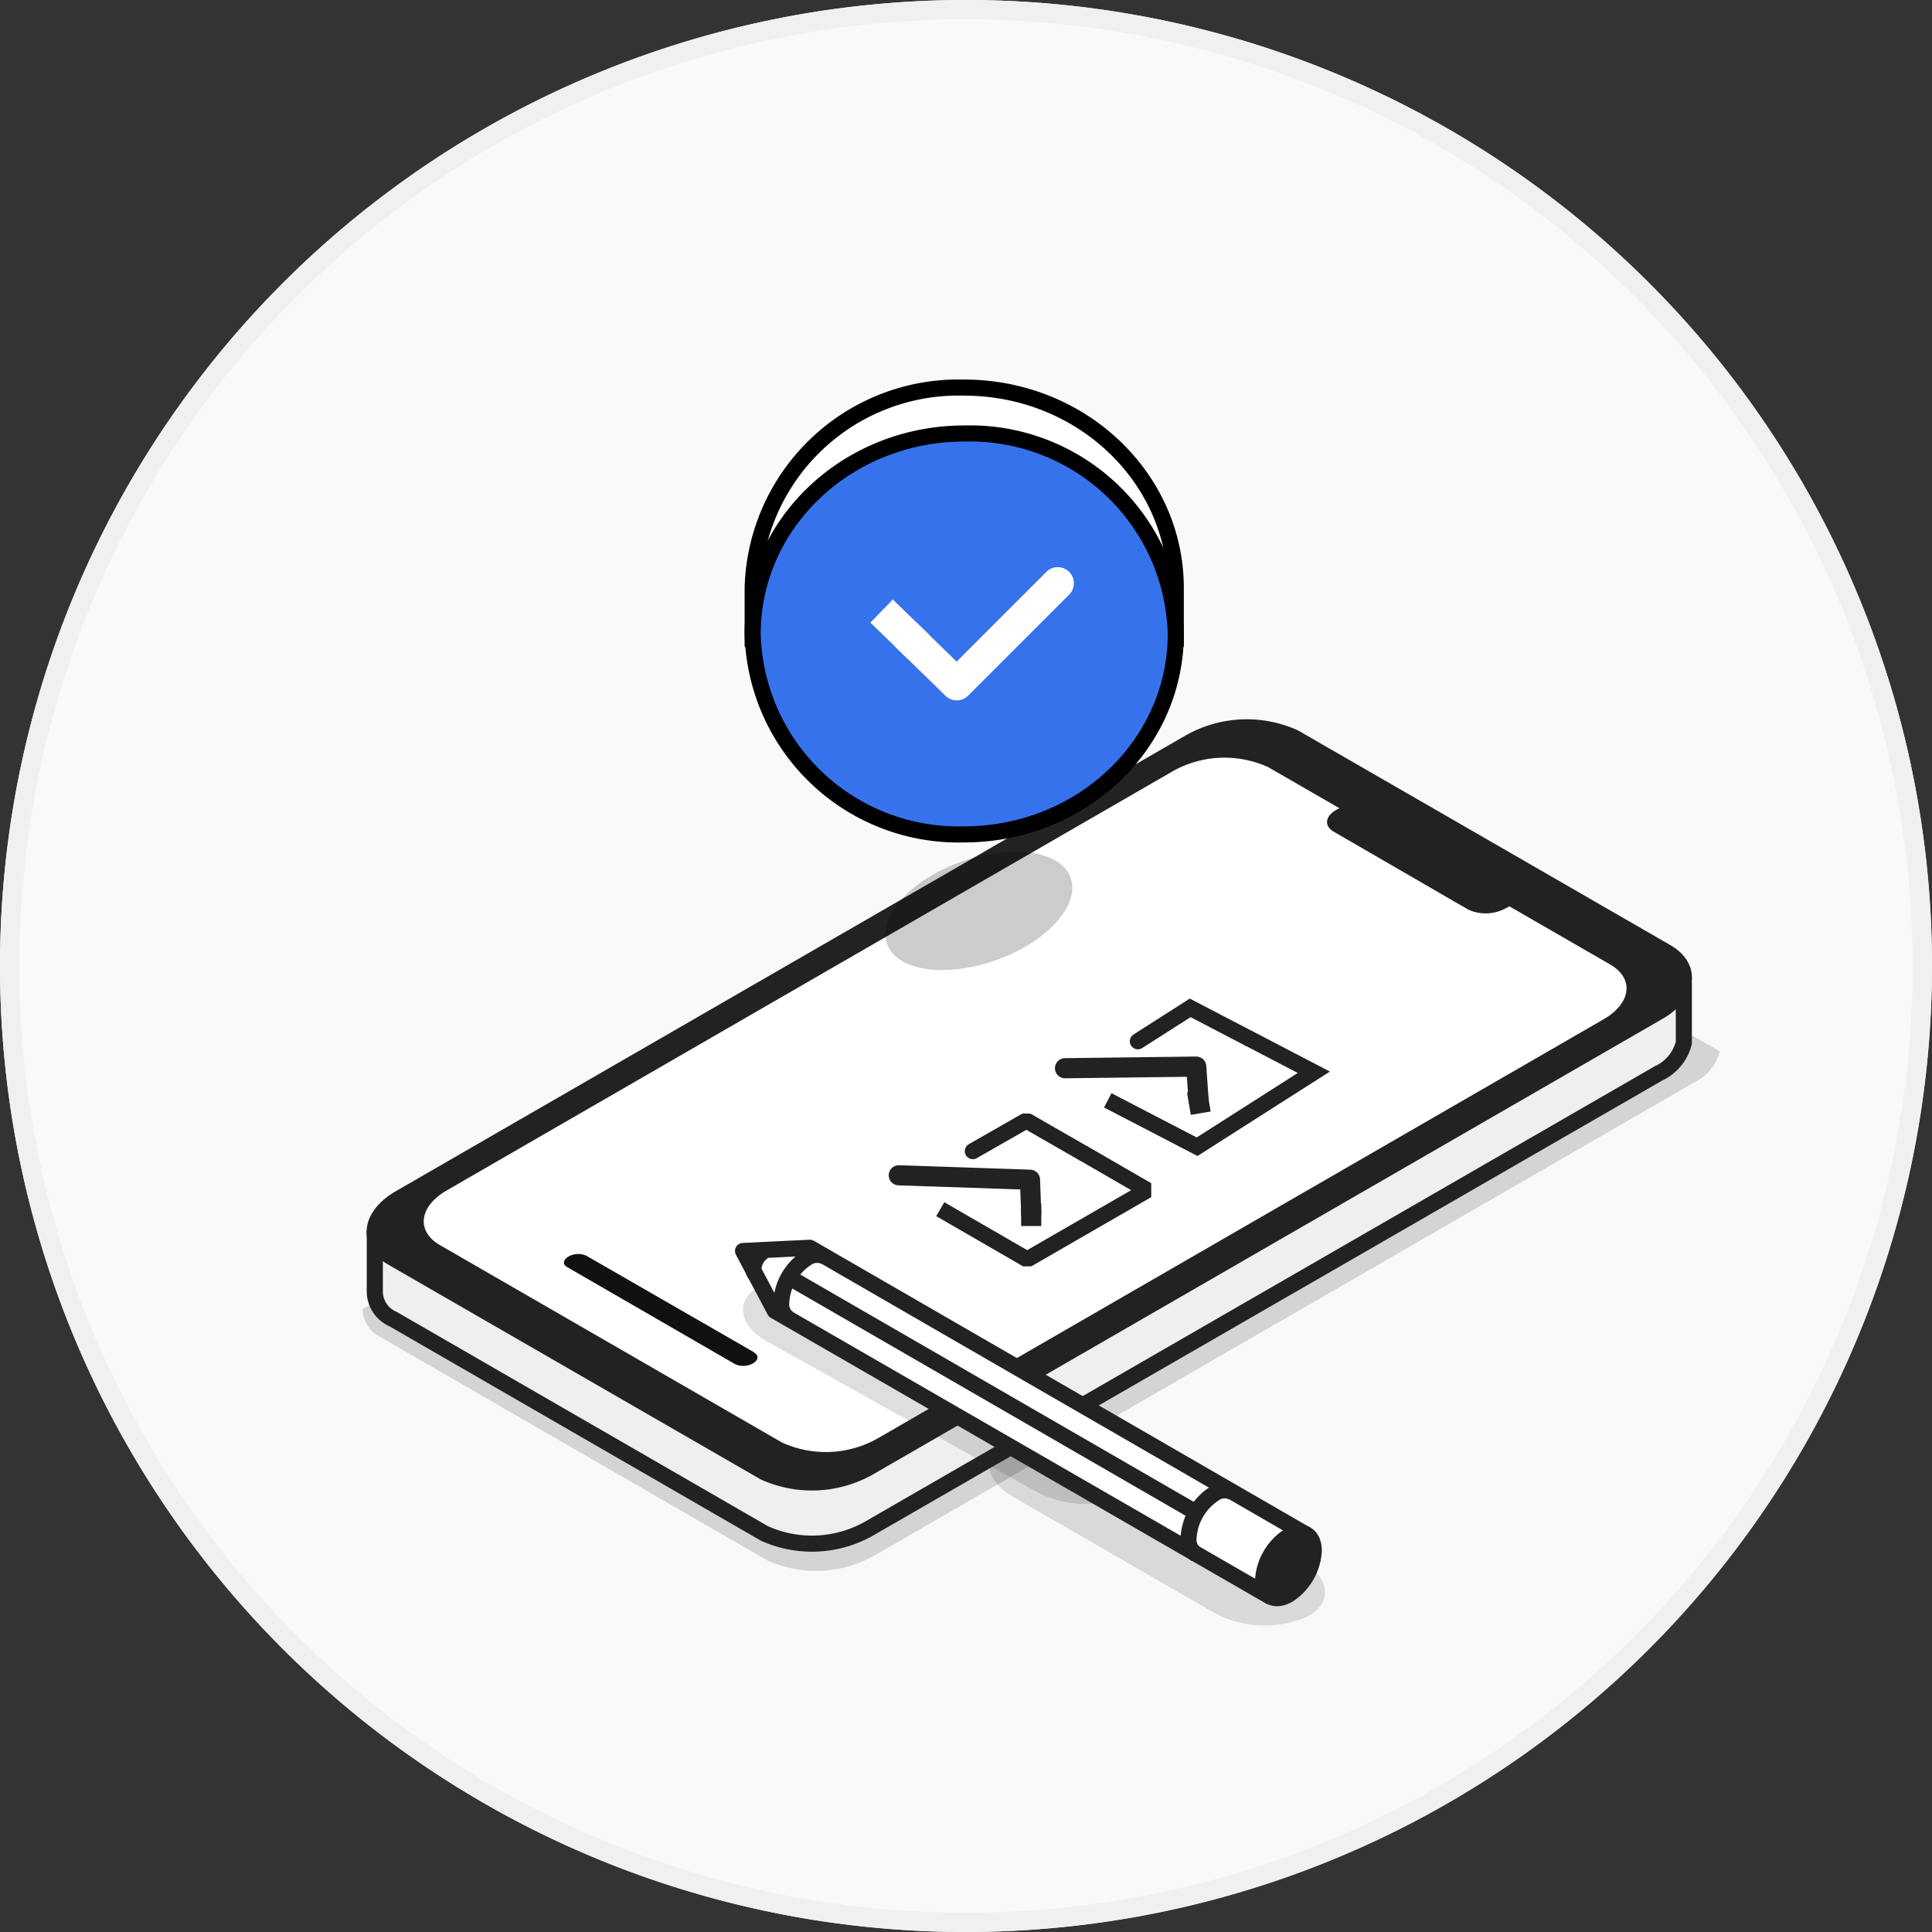 <svg xmlns="http://www.w3.org/2000/svg" xmlns:xlink="http://www.w3.org/1999/xlink" width="100" height="100" viewBox="0 0 100 100">
  <rect x="0" y="0" width="100" height="100" fill="#333333" stroke="none"/>
  <defs>
    <clipPath id="clip-path">
      <rect id="사각형_299417" data-name="사각형 299417" width="100" height="100" fill="none"/>
    </clipPath>
    <clipPath id="clip-path-4">
      <rect id="사각형_299414" data-name="사각형 299414" width="70.229" height="31.49" fill="none"/>
    </clipPath>
    <clipPath id="clip-path-7">
      <rect id="사각형_299439" data-name="사각형 299439" width="17.375" height="10.029" fill="none"/>
    </clipPath>
    <clipPath id="clip-path-8">
      <rect id="사각형_299441" data-name="사각형 299441" width="20.875" height="11.771" fill="none"/>
    </clipPath>
    <clipPath id="clip-path-9">
      <rect id="사각형_299442" data-name="사각형 299442" width="9.688" height="6.137" fill="none"/>
    </clipPath>
  </defs>
  <g id="그룹_419864" data-name="그룹 419864" transform="translate(-138 -50)">
    <g id="icon_certification_null_100" transform="translate(188 100)">
      <g id="icon_certification_null_100-2" data-name="icon_certification_null_100" transform="translate(-50 -50)" style="isolation: isolate">
        <g id="Layer_1" data-name="Layer 1">
          <g id="그룹_390383" data-name="그룹 390383" clip-path="url(#clip-path)">
            <g id="그룹_390377" data-name="그룹 390377" clip-path="url(#clip-path)">
              <path id="패스_787898" data-name="패스 787898" d="M50,0A50,50,0,1,1,0,50,50.013,50.013,0,0,1,50,0" fill="#f9f9f9"/>
              <path id="패스_787899" data-name="패스 787899" d="M50,100a50,50,0,1,1,50-50,50.066,50.066,0,0,1-50,50M50,1A49,49,0,1,0,99,50,49.053,49.053,0,0,0,50,1" fill="#f0f0f0"/>
            </g>
            <g id="그룹_390382" data-name="그룹 390382" clip-path="url(#clip-path)">
              <g id="그룹_390379" data-name="그룹 390379" transform="translate(18.771 49.813)" opacity="0.15">
                <g id="그룹_390378" data-name="그룹 390378" clip-path="url(#clip-path-4)">
                  <path id="패스_787900" data-name="패스 787900" d="M96.524,253.579l-6.437,3.458a1.647,1.647,0,0,0,.958,1.479L111,270.038a6.126,6.126,0,0,0,5.563-.229l42.417-24.479a2.5,2.5,0,0,0,1.354-1.625l-8.021-4.6" transform="translate(-90.087 -239.1)"/>
                </g>
              </g>
              <path id="패스_787901" data-name="패스 787901" d="M93.1,256.854v3.167a1.557,1.557,0,0,0,.938,1.417l19.229,11.1a5.993,5.993,0,0,0,5.375-.229l40.9-23.583a2.381,2.381,0,0,0,1.313-1.583V244" transform="translate(-73.7 -193.167)" fill="#efefef"/>
              <path id="패스_787902" data-name="패스 787902" d="M93.1,256.854v3.167a1.557,1.557,0,0,0,.938,1.417l19.229,11.1a5.993,5.993,0,0,0,5.375-.229l40.9-23.583a2.381,2.381,0,0,0,1.313-1.583V244" transform="translate(-73.7 -193.167)" fill="none" stroke="#222" stroke-linejoin="round" stroke-width="0.833"/>
              <path id="패스_787903" data-name="패스 787903" d="M94,208.115l19.25,11.1a5.993,5.993,0,0,0,5.375-.229l40.9-23.6c1.583-.917,1.771-2.312.4-3.1l-19.25-11.1a5.993,5.993,0,0,0-5.375.229l-40.9,23.6c-1.583.917-1.771,2.313-.4,3.1" transform="translate(-73.683 -143.011)" fill="#222"/>
              <path id="패스_787904" data-name="패스 787904" d="M94,208.115l19.25,11.1a5.993,5.993,0,0,0,5.375-.229l40.9-23.6c1.583-.917,1.771-2.312.4-3.1l-19.25-11.1a5.993,5.993,0,0,0-5.375.229l-40.9,23.6C92.808,205.928,92.621,207.324,94,208.115Z" transform="translate(-73.683 -143.011)" fill="none" stroke="#222" stroke-linejoin="round" stroke-width="0.833"/>
              <path id="패스_787905" data-name="패스 787905" d="M152.278,299.422c2.688,1.542,2.979,3.9.646,5.229s-6.375,1.167-9.042-.375-2.979-3.875-.646-5.229,6.375-1.167,9.042.375" transform="translate(-112.153 -236.026)" fill="#fff"/>
              <path id="패스_787906" data-name="패스 787906" d="M152.278,299.422c2.688,1.542,2.979,3.9.646,5.229s-6.375,1.167-9.042-.375-2.979-3.875-.646-5.229S149.591,297.88,152.278,299.422Z" transform="translate(-112.153 -236.026)" fill="none" stroke="#222" stroke-linejoin="round" stroke-width="0.833"/>
              <path id="패스_787907" data-name="패스 787907" d="M106.148,213.47l17.688,10.208a5.46,5.46,0,0,0,4.938-.208l37.563-21.687c1.458-.833,1.625-2.125.354-2.854L149,188.72a5.46,5.46,0,0,0-4.937.208L106.5,210.616c-1.458.833-1.625,2.125-.354,2.854" transform="translate(-83.357 -149.012)" fill="#fff"/>
              <path id="패스_787908" data-name="패스 787908" d="M330.019,200.871,337,204.913a2.176,2.176,0,0,0,1.958-.083l.188-.1c.583-.333.646-.833.146-1.125l-6.979-4.042a2.176,2.176,0,0,0-1.958.083l-.187.1c-.583.333-.646.833-.146,1.125" transform="translate(-260.998 -157.83)" fill="#222"/>
              <path id="패스_787909" data-name="패스 787909" d="M149.957,316.642l-8.687-5a1.021,1.021,0,0,0-.937.042c-.271.167-.312.4-.063.542l8.688,5.021a1.021,1.021,0,0,0,.938-.042c.271-.167.313-.4.063-.542" transform="translate(-110.915 -246.642)" fill="#111"/>
              <line id="선_113943" data-name="선 113943" y2="9.208" transform="translate(57.917 24.313)" fill="#3982f7"/>
            </g>
          </g>
        </g>
      </g>
    </g>
    <g id="icon_quotation_null_100" transform="translate(188 100)">
      <g id="그룹_390427" data-name="그룹 390427" transform="translate(-50 -50)" style="isolation: isolate">
        <g id="Layer_1-2" data-name="Layer 1">
          <g id="그룹_390426" data-name="그룹 390426" clip-path="url(#clip-path)">
            <g id="그룹_390425" data-name="그룹 390425" clip-path="url(#clip-path)">
              <g id="그룹_390453" data-name="그룹 390453">
                <g id="그룹_390418" data-name="그룹 390418" transform="translate(51.229 74.104)" opacity="0.15">
                  <g id="그룹_390417" data-name="그룹 390417" clip-path="url(#clip-path-7)">
                    <path id="패스_788000" data-name="패스 788000" d="M228.715,346.062h0a5.505,5.505,0,0,1-4.958-.208L213.4,339.875c-1.458-.854-1.625-2.125-.354-2.854a5.505,5.505,0,0,1,4.958.208l10.354,5.979c1.458.854,1.625,2.125.354,2.854" transform="translate(-212.215 -336.52)" fill="#222"/>
                  </g>
                </g>
                <g id="그룹_390420" data-name="그룹 390420" transform="translate(50.709 46.188)" opacity="0.15">
                  <g id="그룹_390452" data-name="그룹 390452">
                    <path id="패스_788001" data-name="패스 788001" d="M209.8,237.167" transform="translate(-209.8 -202.5)"/>
                  </g>
                </g>
                <g id="그룹_390422" data-name="그룹 390422" transform="translate(38.459 66.063)" opacity="0.15">
                  <g id="그룹_390421" data-name="그룹 390421" clip-path="url(#clip-path-8)">
                    <path id="패스_788006" data-name="패스 788006" d="M171.015,309.212h0a5.505,5.505,0,0,1-4.958-.208L152.2,301.275c-1.458-.854-1.625-2.125-.354-2.854a5.505,5.505,0,0,1,4.958.208l13.854,7.729c1.458.854,1.625,2.125.354,2.854" transform="translate(-150.994 -297.92)" fill="#222"/>
                  </g>
                </g>
                <path id="패스_788007" data-name="패스 788007" d="M180.167,305.654,154.458,290.8l-3.458.167,1.646,3.1L178.354,308.9" transform="translate(-112.541 -226.217)" fill="#fff"/>
                <path id="패스_788008" data-name="패스 788008" d="M180.167,305.654,154.458,290.8l-3.458.167,1.646,3.1L178.354,308.9" transform="translate(-112.541 -226.217)" fill="none" stroke="#222" stroke-linejoin="round" stroke-width="0.833"/>
                <line id="선_113953" data-name="선 113953" x1="21.167" y1="12.229" transform="translate(40.75 66.063)" fill="#fff"/>
                <line id="선_113954" data-name="선 113954" x1="21.167" y1="12.229" transform="translate(40.75 66.063)" fill="none" stroke="#222" stroke-linejoin="round" stroke-width="0.833"/>
                <path id="패스_788009" data-name="패스 788009" d="M282.825,362.568a2.917,2.917,0,0,1-1.312,2.271c-.729.417-1.312.083-1.312-.75a2.917,2.917,0,0,1,1.313-2.271c.729-.417,1.313-.083,1.313.75" transform="translate(-214.824 -282.297)" fill="#222"/>
                <path id="패스_788010" data-name="패스 788010" d="M282.825,362.568a2.917,2.917,0,0,1-1.312,2.271c-.729.417-1.312.083-1.312-.75a2.917,2.917,0,0,1,1.313-2.271C282.242,361.4,282.825,361.735,282.825,362.568Z" transform="translate(-214.824 -282.297)" fill="none" stroke="#222" stroke-linejoin="round" stroke-width="0.833"/>
                <path id="패스_788011" data-name="패스 788011" d="M162.75,292.643a.917.917,0,0,0-.937.083,2.917,2.917,0,0,0-1.312,2.292.9.9,0,0,0,.4.854" transform="translate(-120.063 -227.601)" fill="none" stroke="#222" stroke-linejoin="round" stroke-width="0.833"/>
                <path id="패스_788012" data-name="패스 788012" d="M263.971,351.143a.917.917,0,0,0-.937.083,2.917,2.917,0,0,0-1.333,2.292.9.9,0,0,0,.4.854" transform="translate(-200.18 -273.914)" fill="none" stroke="#222" stroke-linejoin="round" stroke-width="0.833"/>
                <path id="패스_788013" data-name="패스 788013" d="M154.49,291.378a.375.375,0,0,0-.375.042,1.146,1.146,0,0,0-.521.9.354.354,0,0,0,.167.333" transform="translate(-114.594 -226.649)" fill="none" stroke="#222" stroke-linejoin="round" stroke-width="0.833"/>
              </g>
              <path id="패스_788014" data-name="패스 788014" d="M208.9,109.717v-3.042c0-5.729-4.9-10.375-10.958-10.375A10.654,10.654,0,0,0,187,106.675v3.042" transform="translate(-148.042 -76.238)" fill="#fff"/>
              <path id="패스_788015" data-name="패스 788015" d="M208.9,109.717v-3.042c0-5.729-4.9-10.375-10.958-10.375A10.654,10.654,0,0,0,187,106.675v3.042" transform="translate(-148.042 -76.238)" fill="none" stroke="#000001" stroke-linejoin="round" stroke-width="0.833"/>
              <path id="패스_788016" data-name="패스 788016" d="M208.9,118.075c0,5.729-4.9,10.375-10.958,10.375A10.654,10.654,0,0,1,187,118.075c0-5.729,4.9-10.375,10.958-10.375s10.958,4.646,10.958,10.375" transform="translate(-148.042 -85.262)" fill="#3672ec"/>
              <path id="패스_788017" data-name="패스 788017" d="M208.9,118.075c0,5.729-4.9,10.375-10.958,10.375A10.654,10.654,0,0,1,187,118.075c0-5.729,4.9-10.375,10.958-10.375A10.654,10.654,0,0,1,208.9,118.075Z" transform="translate(-148.042 -85.262)" fill="none" stroke="#000001" stroke-linejoin="round" stroke-width="0.833"/>
              <path id="패스_788018" data-name="패스 788018" d="M225.4,147.629l2.563,2.5,5.229-5.229" transform="translate(-178.442 -114.712)" fill="none" stroke="#fff" stroke-linecap="round" stroke-linejoin="round" stroke-width="1.667"/>
              <line id="선_113955" data-name="선 113955" x2="0.729" y2="0.708" transform="translate(46.229 32.208)" fill="none" stroke="#fff" stroke-linecap="square" stroke-linejoin="round" stroke-width="1.667"/>
              <path id="패스_788019" data-name="패스 788019" d="M241,286.5l3.313,1.917L238.1,292l-4.5-2.6" transform="translate(-184.933 -226.813)" fill="none" stroke="#222" stroke-linejoin="bevel" stroke-width="0.833"/>
              <path id="패스_788020" data-name="패스 788020" d="M241.7,279.983l2.771-1.583,2.938,1.688" transform="translate(-191.346 -220.4)" fill="none" stroke="#222" stroke-linecap="round" stroke-linejoin="bevel" stroke-width="0.833"/>
              <path id="패스_788021" data-name="패스 788021" d="M230.154,293.979l-.062-1.75L223.3,292" transform="translate(-176.779 -231.167)" fill="none" stroke="#222" stroke-linecap="round" stroke-linejoin="round" stroke-width="1.042"/>
              <line id="선_113956" data-name="선 113956" y1="0.125" transform="translate(53.375 62.813)" fill="none" stroke="#222" stroke-linecap="square" stroke-linejoin="round" stroke-width="1.042"/>
              <path id="패스_788022" data-name="패스 788022" d="M282.471,257.9l3.4,1.771-6.042,3.854-4.625-2.4" transform="translate(-217.867 -204.171)" fill="none" stroke="#222" stroke-miterlimit="10" stroke-width="0.833"/>
              <path id="패스_788023" data-name="패스 788023" d="M282.7,252.129l2.708-1.729,3,1.563" transform="translate(-223.804 -198.233)" fill="none" stroke="#222" stroke-linecap="round" stroke-miterlimit="10" stroke-width="0.833"/>
              <path id="패스_788024" data-name="패스 788024" d="M271.517,266.771,271.392,265l-6.792.083" transform="translate(-209.475 -209.792)" fill="none" stroke="#222" stroke-linecap="round" stroke-linejoin="round" stroke-width="1.042"/>
              <line id="선_113957" data-name="선 113957" x1="0.021" y1="0.125" transform="translate(62.042 56.979)" fill="none" stroke="#222" stroke-linecap="square" stroke-linejoin="round" stroke-width="1.042"/>
              <g id="그룹_390424" data-name="그룹 390424" transform="translate(45.813 44.083)" opacity="0.2">
                <g id="그룹_390423" data-name="그룹 390423" clip-path="url(#clip-path-9)">
                  <path id="패스_788025" data-name="패스 788025" d="M229.57,212.95c.5,1.4-1.208,3.313-3.833,4.25s-5.167.583-5.667-.833,1.208-3.312,3.833-4.25,5.167-.583,5.667.833" transform="translate(-219.966 -211.596)"/>
                </g>
              </g>
            </g>
          </g>
        </g>
      </g>
    </g>
  </g>
</svg>
